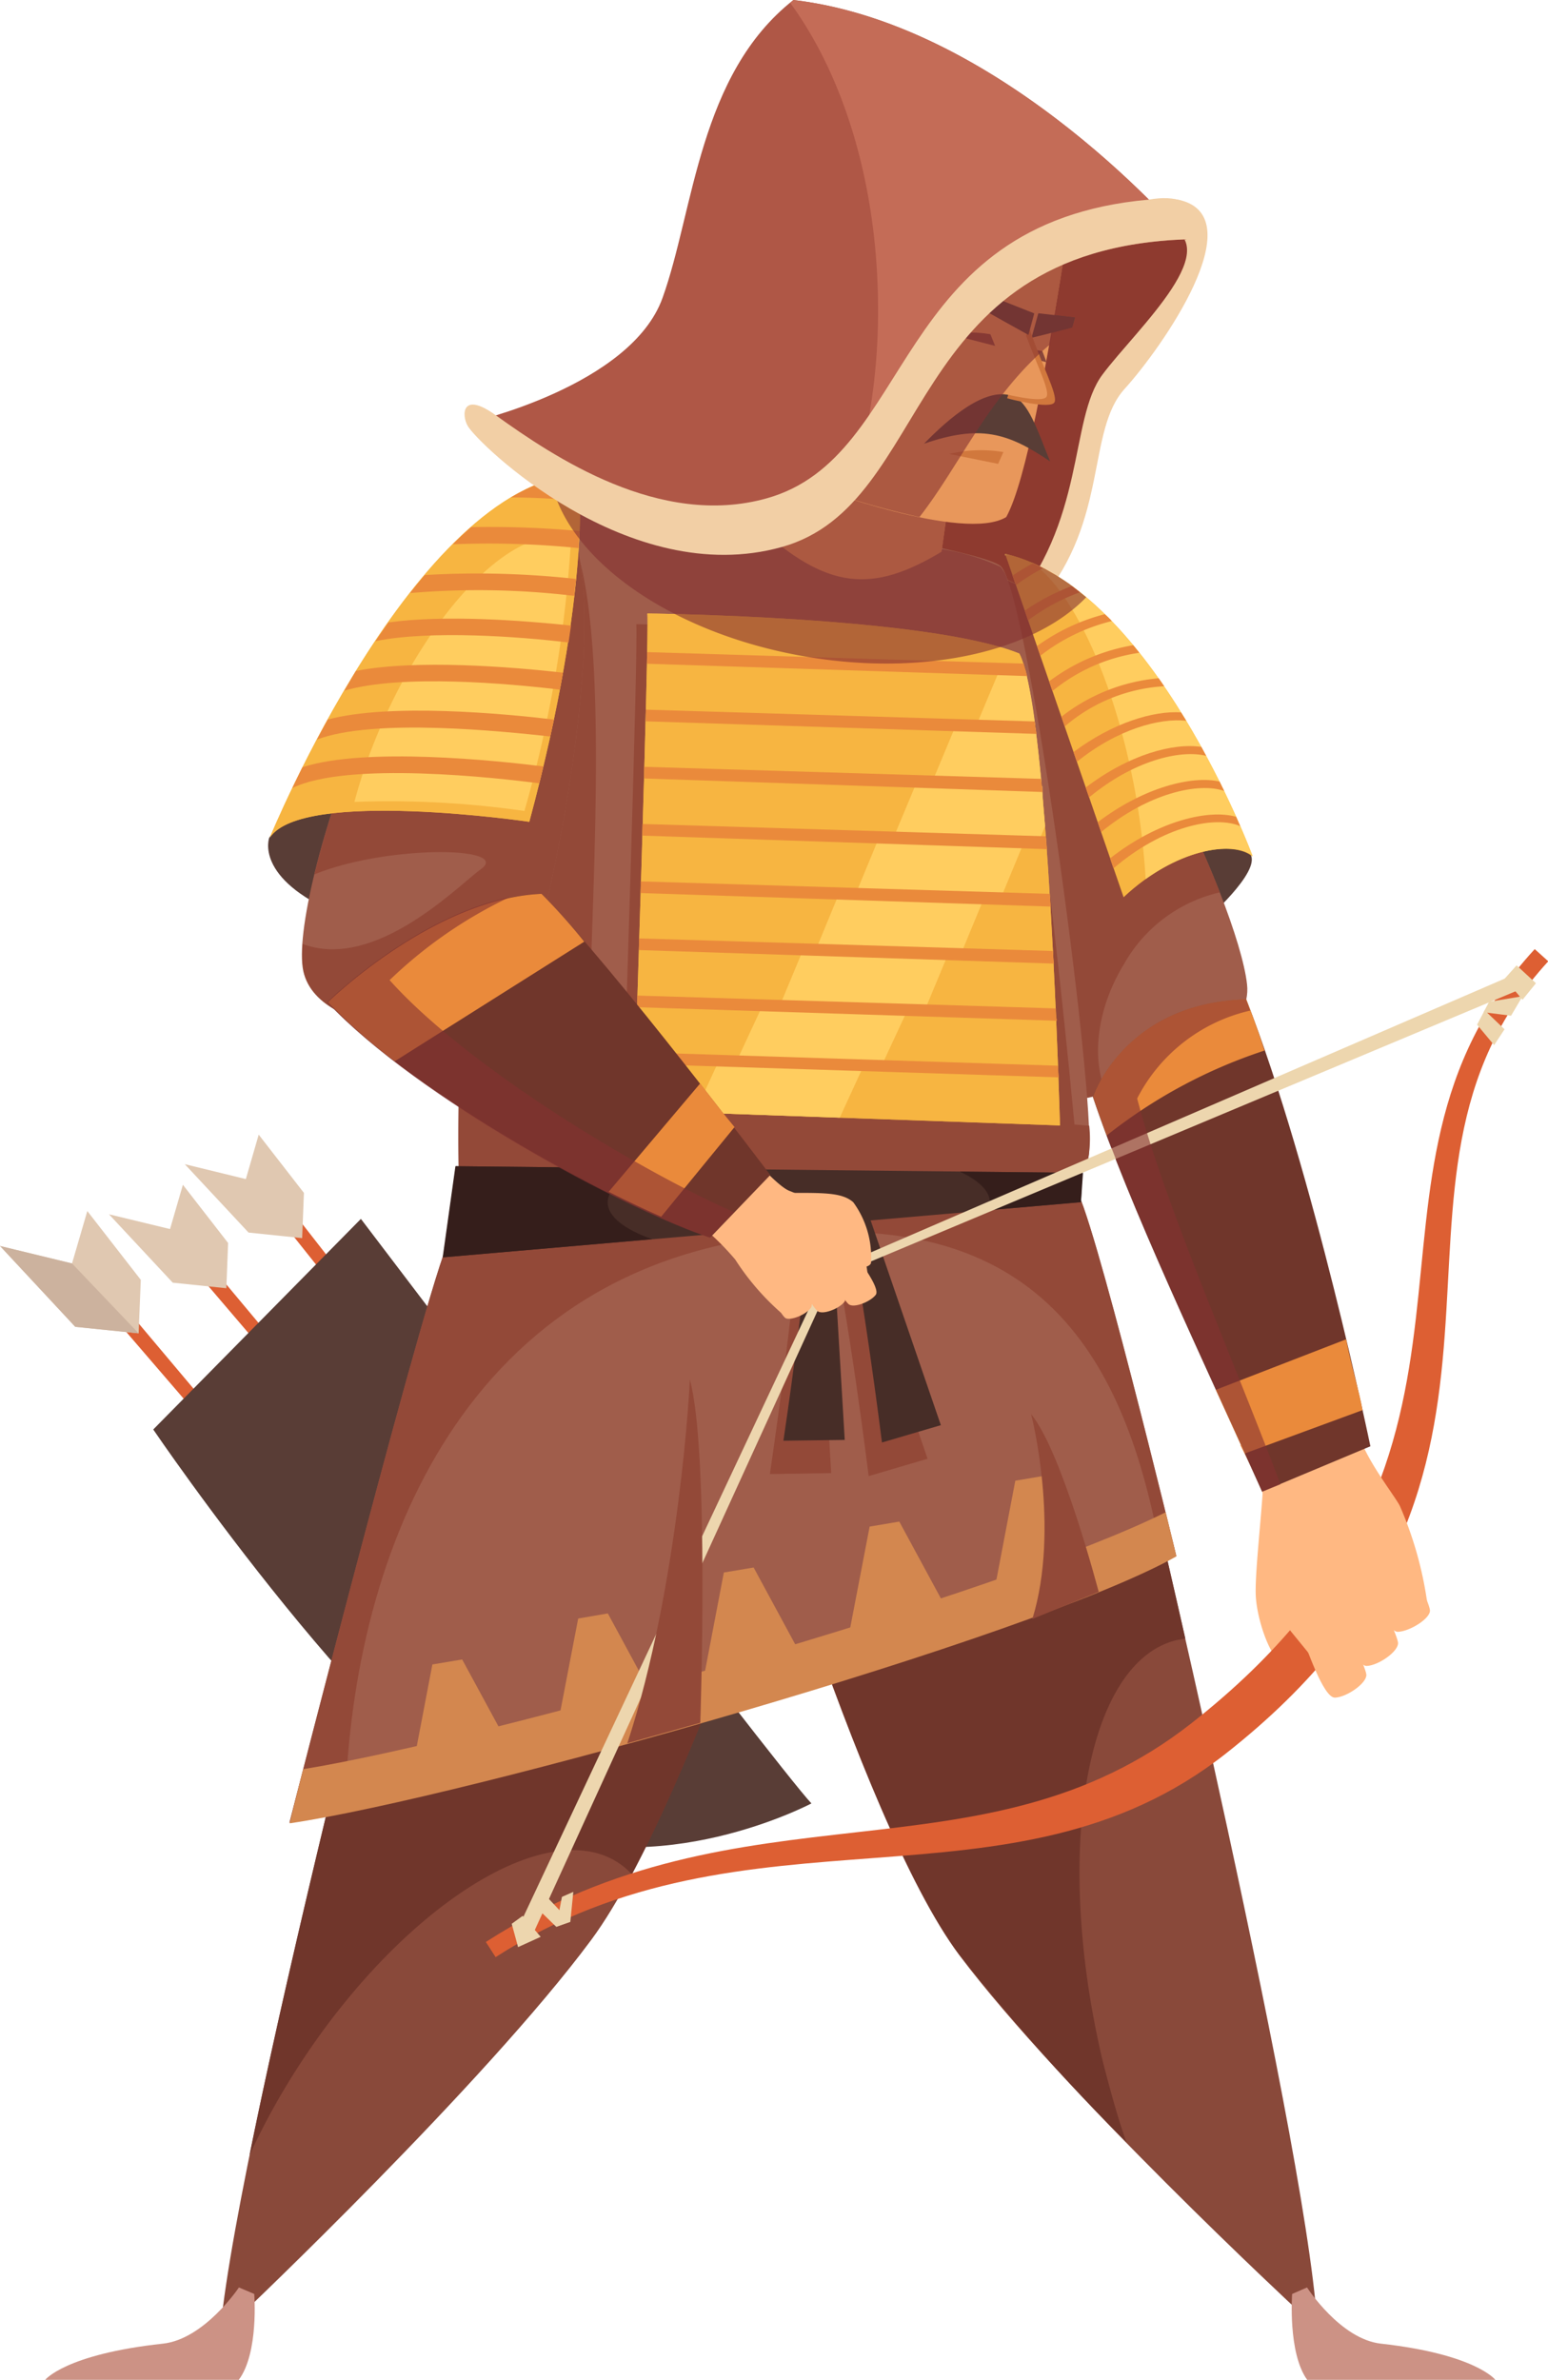 <svg xmlns="http://www.w3.org/2000/svg" viewBox="0 0 114.35 175.72"><defs><style>.cls-1{isolation:isolate;}.cls-2{fill:#ffb882;}.cls-3{fill:#f2cfa5;}.cls-4{fill:#593d36;}.cls-5{fill:#dd5f33;}.cls-6{fill:#e0c8b1;}.cls-7{fill:#ccb29e;}.cls-8{fill:#8e3a2f;}.cls-9{fill:#a05d4b;}.cls-10{fill:#934938;}.cls-11{fill:#89493a;}.cls-12{fill:#70362b;}.cls-13{fill:#d3874f;}.cls-14{fill:#472d27;}.cls-15{fill:#351e1b;}.cls-16{fill:#f7b541;}.cls-17{fill:#ffcd5f;}.cls-18{fill:#ea8a3b;}.cls-19{fill:#edd6ae;}.cls-20{fill:#e8975b;}.cls-21{fill:#cc9285;}.cls-22,.cls-24{fill:#843131;}.cls-22,.cls-23{opacity:0.6;mix-blend-mode:multiply;}.cls-25{fill:#89473a;}.cls-26{fill:#d1783d;}.cls-27{fill:#af5746;}.cls-28{fill:#c46c57;}</style></defs><g class="cls-1"><g id="Layer_2" data-name="Layer 2"><g id="_11" data-name="11"><path class="cls-2" d="M93.34,109.08c-.12,2.7-.68,7.27-.57,8.86s.9,4.09,1.86,4.88,3.8-1.88,4.11-2.61-1.08-2.87-1.74-2.78-.94.71-1.21.35a3.78,3.78,0,0,1-.42-1S96.24,111.58,93.34,109.08Z"/><path class="cls-3" d="M76.9,44.34c5-6,3.37-12.53,6.17-15.62s9.45-12.61,4.12-13.94-29,13.86-32.65,23.09S76.9,44.34,76.9,44.34Z"/><path class="cls-4" d="M92.37,63.08l-1.07-1.4-4.57,0L89,68S93.17,64.38,92.37,63.08Z"/><path class="cls-4" d="M25,67.5c-6.27-2.65-5.11-5.65-5.11-5.65l5.18-7.62Z"/><polygon class="cls-5" points="40.29 114.63 18.95 87.86 20.23 87.68 40.91 114.16 40.29 114.63"/><polygon class="cls-5" points="35.42 118.42 13.35 92.57 14.68 92.4 36.03 117.93 35.42 118.42"/><polygon class="cls-5" points="29.14 121.37 7.15 95.82 8.5 95.65 29.74 120.88 29.14 121.37"/><polygon class="cls-6" points="10.24 98.45 5.56 97.97 0 92 5.32 93.29 6.45 89.42 10.4 94.5 10.24 98.45"/><polygon class="cls-7" points="10.24 98.45 5.56 97.97 0 92 5.32 93.29 10.24 98.45"/><polygon class="cls-6" points="16.72 95.12 12.76 94.71 8.05 89.66 12.56 90.75 13.51 87.48 16.85 91.78 16.72 95.12"/><polygon class="cls-6" points="22.32 91.42 18.36 91.01 13.65 85.96 18.16 87.06 19.11 83.78 22.45 88.08 22.32 91.42"/><path class="cls-8" d="M74.43,45.21c5.85-6.7,4.52-14.2,7-17.54s9.67-9.78,4.33-11.11S56.66,30,53,39.23,74.43,45.21,74.43,45.21Z"/><path class="cls-4" d="M11.32,105.55,26.66,90s30.61,40.33,33.28,43.16c0,0-11.33,6-21.5,1.67S11.32,105.55,11.32,105.55Z"/><path class="cls-9" d="M73.72,42.55c7.78,2.32,17.74,24.12,18.4,30.14S77.46,82.71,75.76,81,73.72,42.55,73.72,42.55Z"/><path class="cls-10" d="M83.05,71.15a10.93,10.93,0,0,1,7.06-5.26C86.68,57.11,79.58,44.3,73.72,42.55c0,0,.35,36.69,2,38.42.64.65,3.16.5,6-.26C80.61,78.2,81,74.48,83.05,71.15Z"/><path class="cls-11" d="M32.77,99.62S18.7,152.9,16.47,170.35l1.34.57s18-17.07,25.87-27.69S62.12,97.91,62.12,97.91Z"/><path class="cls-12" d="M21.59,153.29c7.37-11.78,18-19,23.66-16a5.34,5.34,0,0,1,1.43,1.11C54,124.64,62.12,97.91,62.12,97.91L32.77,99.62s-9.8,37.1-14.34,59.52A51.76,51.76,0,0,1,21.59,153.29Z"/><path class="cls-11" d="M82.82,100.63S95.53,153.5,97.17,170l-1.36.54S78.4,154.39,70.87,144.37,54,101.57,54,101.57Z"/><path class="cls-12" d="M81.46,152.2c-3.69-15.58-1.24-29.51,5.47-31.1l.63-.11c-2.62-11.54-4.74-20.36-4.74-20.36L54,101.57s9.36,32.77,16.9,42.8a157.8,157.8,0,0,0,12.31,13.81C82.53,156.27,82,154.28,81.46,152.2Z"/><path class="cls-9" d="M21.39,134.58c12.89-1.9,54.7-13.65,65.5-19.71,0,0-6.34-26.18-7.48-27.13s-44.94,2.65-46.08,3.6S21.39,134.58,21.39,134.58Z"/><path class="cls-10" d="M57.53,91.22c19.93-2.17,25.88,9.8,28.35,24.18l1-.53s-6.34-26.18-7.48-27.13-44.94,2.65-46.08,3.6-11.94,43.24-11.94,43.24c1.15-.17,2.54-.42,4.11-.74C25.83,115.71,33.64,93.82,57.53,91.22Z"/><path class="cls-10" d="M60.33,90.59,59,90.31c-.28,6.16-2.13,18.53-2.13,18.53l4.53-.07Z"/><path class="cls-10" d="M62.6,90.47l-1.37.1c1.4,6,2.94,18.42,2.94,18.42l4.35-1.28Z"/><path class="cls-13" d="M22.4,130.63c-.63,2.44-1,4-1,4,12.89-1.9,54.7-13.65,65.5-19.71,0,0-.3-1.27-.79-3.26C74,117.71,35.61,128.5,22.4,130.63Z"/><polygon class="cls-13" points="37.52 128.76 34.14 122.53 31.94 122.9 30.48 130.54 37.52 128.76"/><polygon class="cls-13" points="48.28 125.37 44.9 119.13 42.71 119.51 41.24 127.15 48.28 125.37"/><polygon class="cls-13" points="59.05 121.98 55.67 115.74 53.47 116.11 52.01 123.76 59.05 121.98"/><polygon class="cls-13" points="69.81 118.59 66.43 112.35 64.24 112.72 62.77 120.37 69.81 118.59"/><polygon class="cls-13" points="80.58 115.2 77.2 108.96 75 109.33 73.54 116.98 80.58 115.2"/><path class="cls-9" d="M34.26,91.09c-1.5-6.26,4.57-51.58,5.14-53.66s32.43,2.65,34.51,4.36,7.4,41.65,6.45,43.8-4,3.6-4,3.6Z"/><path class="cls-10" d="M43.76,80.28c-1.2-5,3.35-44.11-4.36-42.85-3.78.61-6.64,47.4-5.14,53.66l42.12-1.9s3-1.45,4-3.6a8.61,8.61,0,0,0,.08-2.47Z"/><polygon class="cls-14" points="32.7 92.84 33.64 86.11 79.95 86.6 79.85 88.77 32.7 92.84"/><path class="cls-14" d="M61.32,88.13,60,87.85c-.27,6.17-2.13,18.53-2.13,18.53l4.53-.06Z"/><path class="cls-14" d="M63.59,88l-1.38.09c1.4,6,2.94,18.42,2.94,18.42l4.35-1.28Z"/><path class="cls-15" d="M44.89,88.78c0-.94,1-1.81,2.78-2.52l-14-.15-.94,6.73L48.17,91.5C46.12,90.77,44.89,89.82,44.89,88.78Z"/><path class="cls-15" d="M70.9,86.51c1.4.65,2.22,1.43,2.22,2.27a1.35,1.35,0,0,1-.15.58l6.88-.6L80,86.6Z"/><path class="cls-10" d="M47,46.09c.17,1.32-1,36.69-1,36.69L79.46,84s-2.78-30.77-4.92-34.9C67.76,46.29,47,46.09,47,46.09Z"/><path class="cls-16" d="M47.82,45.3c.16,1.33-1,36.69-1,36.69L78.3,83.1s-.83-30.71-3-34.84C68.54,45.51,47.82,45.3,47.82,45.3Z"/><path class="cls-16" d="M47.82,45.3c.16,1.33-1,36.69-1,36.69L78.3,83.1s-.83-30.71-3-34.84C68.54,45.51,47.82,45.3,47.82,45.3Z"/><polygon class="cls-17" points="54.32 78.56 53.01 78.52 51.34 82.15 62.03 82.53 63.69 78.92 65 78.96 66.97 74.72 56.26 74.39 54.32 78.56"/><polygon class="cls-17" points="57.63 74.2 68.34 74.53 70.02 70.49 59.31 70.16 57.63 74.2"/><polygon class="cls-17" points="60.29 70.07 71 70.4 72.67 66.36 61.96 66.03 60.29 70.07"/><polygon class="cls-17" points="63.24 65.94 73.95 66.27 75.62 62.23 64.91 61.9 63.24 65.94"/><path class="cls-17" d="M77,58.06l-9.29-.29-1.67,4,10.71.32L77.2,61C77.12,60,77,59,77,58.06Z"/><path class="cls-17" d="M76.49,53.73l-5.88-.18-1.67,4,8,.24C76.8,56.36,76.65,55,76.49,53.73Z"/><path class="cls-17" d="M75.75,49.48l-1.89-.06-1.68,4,4.29.13A36.12,36.12,0,0,0,75.75,49.48Z"/><path class="cls-18" d="M78.15,78.69l-31.23-1c0,.3,0,.58,0,.86l31.3,1C78.18,79.32,78.17,79,78.15,78.69Z"/><path class="cls-18" d="M78,74.46l-30.92-.95c0,.3,0,.58,0,.86l31,1C78,75.07,78,74.77,78,74.46Z"/><path class="cls-18" d="M77.78,70.22,47.2,69.29l0,.86,30.66,1C77.81,70.84,77.8,70.53,77.78,70.22Z"/><path class="cls-18" d="M77.54,66l-30.21-.92c0,.28,0,.57,0,.86l30.29,1Z"/><path class="cls-18" d="M77.26,61.75l-29.8-.91c0,.29,0,.58,0,.86l29.88,1Z"/><path class="cls-18" d="M76.9,57.51l-29.31-.89,0,.86,29.43,1Z"/><path class="cls-18" d="M76.43,53.27,47.71,52.4c0,.28,0,.56,0,.86l28.87.93C76.51,53.87,76.47,53.57,76.43,53.27Z"/><path class="cls-18" d="M75.62,49l-27.81-.85c0,.27,0,.56,0,.86l28.07.91C75.78,49.59,75.7,49.29,75.62,49Z"/><path class="cls-5" d="M36.61,144.51l-.72-1.12c19-12.22,36.65-4,52.12-16.15,26.07-20.48,9.68-40.11,25.36-57.16l1,.9c-15.19,16.52,2.73,37.63-23.82,58.5C74.63,142,55.31,132.5,36.61,144.51Z"/><path class="cls-2" d="M91.61,106.71s2.63,4.92,2.3,6.24c-1.44,5.72.11,5.35,4.67,11.6.33-1.09,6.83-6.35,6.83-6.35a27.34,27.34,0,0,0-2-7c-.42-.82-2.56-3.47-3.12-5.5C99.56,102.88,91.61,106.71,91.61,106.71Z"/><path class="cls-2" d="M98.35,119c-1.09-.5-2.51,1.18-2.2,1.8s1.58,4.59,2.47,4.55,2.39-1.1,2.31-1.72S99.22,119.41,98.35,119Z"/><path class="cls-2" d="M100.69,116.66c-1.09-.5-2.51,1.18-2.2,1.8s1.58,4.59,2.47,4.55,2.39-1.1,2.31-1.73S101.56,117.07,100.69,116.66Z"/><path class="cls-2" d="M103.22,114.69c-1.07-.45-2.54,1.1-2.26,1.66s1.42,4.18,2.31,4.14,2.42-1,2.36-1.6S104.07,115.05,103.22,114.69Z"/><path class="cls-12" d="M92.06,73.79c5,12.81,9.17,33,9.17,33l-8,3.35c-4.49-10-9.79-21.05-12.5-29.14C80.75,81,83,74.07,92.06,73.79Z"/><path class="cls-9" d="M39.4,37.43c-9.3,1.91-18.14,28.92-17,34.26S36,77,38.27,73.35,47.39,35.78,39.4,37.43Z"/><path class="cls-10" d="M39.4,37.43c-7,1.45-13.78,17.21-16.17,27.13,5.4-2.19,14.65-2.06,12.28-.37-1.6,1.14-7.77,7.53-13.15,5.51a7.21,7.21,0,0,0,.07,2C23.6,77,36,77,38.27,73.35S47.39,35.78,39.4,37.43Z"/><polygon class="cls-19" points="39.24 143.09 38.17 142.58 61.05 93.89 112.21 71.8 112.68 72.89 61.52 94.32 39.24 143.09"/><polygon class="cls-19" points="113.46 72.6 112.47 73.82 111.15 72.26 112.03 71.28 113.46 72.6"/><polygon class="cls-19" points="109.59 74.74 110 73.97 112.47 73.56 111.62 75 109.59 74.74"/><polygon class="cls-19" points="110.37 77.17 109.11 75.66 109.67 74.6 111.14 76 110.37 77.17"/><polygon class="cls-19" points="38.27 143.77 37.8 142.05 38.61 141.46 39.94 143.01 38.27 143.77"/><polygon class="cls-19" points="39.67 140.89 41.09 142.27 42.13 141.9 40.45 140.11 39.67 140.89"/><polygon class="cls-19" points="41.51 140.06 41.09 142.27 42.13 141.9 42.35 139.69 41.51 140.06"/><path class="cls-2" d="M55.19,85s2.23,2.62,3.15,2.94a27.19,27.19,0,0,1,4.72,2.44c.58.34,1.12,3.75,1.15,5-.77-.23-6.53,1.54-6.53,1.54A18.59,18.59,0,0,1,54.31,93a19.8,19.8,0,0,0-3.45-3.21C49.25,88.56,55.19,85,55.19,85Z"/><path class="cls-2" d="M57.94,88.08c2.82,0,4.24-.06,5.09.69a6.88,6.88,0,0,1,1.31,4.49c-.28.75-3.14,0-3.67-.14s-.87-1.38-.46-1.66,1.94-.47,1.91-.73a1.52,1.52,0,0,0-.25-.6S58,89.94,57.94,88.08Z"/><path class="cls-2" d="M61,93c.14-.83,1.72-1,2-.59s2.08,2.69,1.69,3.2-1.62,1-2,.69S60.91,93.71,61,93Z"/><path class="cls-2" d="M58.68,93.51c.15-.83,1.72-1,2-.6s2.08,2.7,1.7,3.21-1.63,1-2,.68S58.57,94.17,58.68,93.51Z"/><path class="cls-2" d="M56.49,94.22c.16-.79,1.68-1.06,1.9-.67s1.9,2.44,1.52,3-1.6,1-1.91.76S56.35,94.87,56.49,94.22Z"/><path class="cls-12" d="M40,66c5.54,5.67,16.9,20.76,16.9,20.76l-4.44,4.62C46.18,89.27,30.83,81.07,24.18,74,24.18,74,32,66.3,40,66Z"/><path class="cls-16" d="M39.1,60.68s-16.79-2.47-19.17,1.17c0,0,10.67-26,22.84-26.84C42.77,35,43.77,43.35,39.1,60.68Z"/><path class="cls-16" d="M39.1,60.68s-16.79-2.47-19.17,1.17c0,0,10.67-26,22.84-26.84C42.77,35,43.77,43.35,39.1,60.68Z"/><path class="cls-17" d="M26.18,59.21a69.86,69.86,0,0,1,12.56.67,93.09,93.09,0,0,0,3.44-20,.75.75,0,0,0-.13-.06c-3.88-1.33-10.16,5-14,14A39.16,39.16,0,0,0,26.18,59.21Z"/><path class="cls-18" d="M39.84,57.84c.1-.43.2-.83.29-1.25-3.45-.43-13.14-1.45-17.79.06l-.75,1.54C25.68,56.18,36.78,57.44,39.84,57.84Z"/><path class="cls-18" d="M40.65,54.38c.09-.43.17-.83.26-1.25-3.7-.44-12.13-1.23-16.7,0-.28.51-.55,1-.8,1.48C27.61,53,37.16,54,40.65,54.38Z"/><path class="cls-18" d="M41.35,50.92c.08-.42.17-.85.24-1.25-3.74-.43-10.87-1-15.3-.13L25.43,51C29.66,49.75,37.68,50.48,41.35,50.92Z"/><path class="cls-18" d="M42,47.44c.06-.43.12-.84.18-1.25-3.58-.38-9.36-.81-13.49-.23l-.95,1.38C31.8,46.52,38.33,47,42,47.44Z"/><path class="cls-18" d="M42.43,44c0-.43.09-.86.13-1.25a66.15,66.15,0,0,0-11.18-.29c-.37.43-.73.87-1.09,1.33A59.54,59.54,0,0,1,42.43,44Z"/><path class="cls-18" d="M42.75,40.47c0-.45,0-.86.06-1.26a74,74,0,0,0-8-.29c-.46.4-.91.82-1.36,1.27A66.14,66.14,0,0,1,42.75,40.47Z"/><path class="cls-18" d="M42.82,35.72c-.84-.06-1.73-.12-2.62-.15a13.7,13.7,0,0,0-2.46,1.16c1.75,0,3.53.12,5.12.24C42.85,36.45,42.84,36,42.82,35.72Z"/><path class="cls-16" d="M74.25,40.89,83,66.25c3.81-3.58,8.11-4.23,9.53-3C92.53,63.2,85.2,43.44,74.25,40.89Z"/><path class="cls-17" d="M74.57,41l-.32-.09,0,.1Z"/><path class="cls-17" d="M76.22,41.55c3,2,6.15,8.7,7.66,17.06a54.89,54.89,0,0,1,.75,6.3c3.33-2.38,6.68-2.72,7.9-1.71C92.53,63.2,86.07,45.8,76.22,41.55Z"/><path class="cls-20" d="M70.36,35,56.73,33.07l-.81,5.75c5.19,4.75,8.51,5,13.63,1.92Z"/><path class="cls-21" d="M96.56,175.72h13.9s-1.45-1.89-8.45-2.67c-3-.33-5.46-4.15-5.46-4.15l-1.1.48S95.12,173.72,96.56,175.72Z"/><path class="cls-21" d="M17.64,175.72H3.34s1.48-1.89,8.69-2.67c3.07-.33,5.62-4.15,5.62-4.15l1.13.48S19.13,173.72,17.64,175.72Z"/><path class="cls-10" d="M46.34,128.72l5.39-1.51s.69-20.16-.78-25.37C51,101.84,50.18,117.07,46.34,128.72Z"/><path class="cls-10" d="M76.26,119.54l4.9-2s-2.72-10.4-5-13.13C76.18,104.39,78.33,112.85,76.26,119.54Z"/><path class="cls-18" d="M91.61,61q-.14-.33-.3-.69c-2-.57-5.72.26-9.31,3.07l.25.74C85.89,61,89.77,60.2,91.61,61Z"/><path class="cls-18" d="M90.43,58.4l-.34-.69c-2-.46-5.56.39-9,3l.25.73C84.84,58.55,88.55,57.75,90.43,58.4Z"/><path class="cls-18" d="M89.1,55.81l-.36-.66c-2.06-.31-5.32.55-8.54,3l.25.73C83.73,56.16,87.18,55.33,89.1,55.81Z"/><path class="cls-18" d="M87.63,53.22l-.39-.62c-2-.13-5,.74-7.94,2.93l.25.72C82.55,53.83,85.67,53,87.63,53.22Z"/><path class="cls-18" d="M86,50.67c-.14-.2-.27-.4-.41-.59a13.58,13.58,0,0,0-7.18,2.84l.24.72A12.38,12.38,0,0,1,86,50.67Z"/><path class="cls-18" d="M83.71,47.64a14.26,14.26,0,0,0-6.21,2.67l.24.72a13.08,13.08,0,0,1,6.42-2.83Z"/><path class="cls-18" d="M81.61,45.35a14.85,14.85,0,0,0-5,2.35l.24.72a14,14,0,0,1,5.27-2.56C82,45.69,81.78,45.51,81.61,45.35Z"/><path class="cls-18" d="M79.19,43.27a16,16,0,0,0-3.49,1.82l.24.72a14.75,14.75,0,0,1,3.84-2.08Z"/><path class="cls-18" d="M76.32,41.59a16.48,16.48,0,0,0-1.52.91l.25.7a15.81,15.81,0,0,1,2-1.25Q76.69,41.76,76.32,41.59Z"/><path class="cls-18" d="M51.72,80l-6.76,8c1.39.7,2.69,1.31,3.88,1.84l5.42-6.62C53.53,82.35,52.66,81.23,51.72,80Z"/><path class="cls-18" d="M40,66c-8,.35-15.78,8-15.78,8a41.14,41.14,0,0,0,4.94,4.36l14-8.83C42,68.1,40.88,66.88,40,66Z"/><path class="cls-22" d="M28.78,72.37a33.4,33.4,0,0,1,8.83-6.11C30.52,67.76,24.18,74,24.18,74c6.65,7.12,22,15.32,28.24,17.38l1.81-1.88C47.63,86.63,34.66,78.94,28.78,72.37Z"/><g class="cls-23"><path class="cls-24" d="M59.46,48.47C68.3,50,76.39,48.09,80.24,44.1l-.38-.31-.4-.31L79,43.12l-.4-.27-.5-.32c-.13-.09-.27-.16-.41-.24l-.5-.29-.43-.21a12.19,12.19,0,0,0-2.49-.9l0,.1.52,1.51.21.6-.05,0L74.71,43l-.28-.14a2.55,2.55,0,0,0-.52-1,15.76,15.76,0,0,0-4.33-1.31L70.36,35,56.73,33.07,56,38.17a128.17,128.17,0,0,0-13.15-1.26c0-.23,0-.45,0-.64h0c0-.82-.07-1.25-.07-1.25a10.08,10.08,0,0,0-2.08.41C41.84,41.24,49.48,46.75,59.46,48.47Z"/></g><path class="cls-20" d="M78.89,17.12c-1.58,10-3.11,18.44-4.56,21.06-3.13,1.9-14.18-2.25-14.18-2.25s3.22-15.41,5.69-17.42S78.89,17.12,78.89,17.12Z"/><path class="cls-4" d="M68.26,32.76c1.84-1.89,4.51-4.19,6.48-3.54,1.23.4,1.88,2.53,2.83,4.85C74.39,31.91,72.36,31.36,68.26,32.76Z"/><path class="cls-4" d="M79.2,24.18c-1.72.46-3,.76-3,.76l.5-1.81,2.7.31Z"/><path class="cls-25" d="M73.16,24.68a8.89,8.89,0,0,0-3,0l3.35.86Z"/><path class="cls-25" d="M77,25.93c-1.52-.33-1.76.28-1.76.28l2.07.54Z"/><path class="cls-26" d="M76,24.1c.86,2.7,2.15,5,1.9,5.59s-3.5-.28-3.5-.28Z"/><path class="cls-20" d="M75.42,23.68c.86,2.71,2.15,5,1.9,5.59s-3.5-.28-3.5-.28Z"/><path class="cls-4" d="M69.8,21.25c3.47,2,6.17,3.48,6.17,3.48l.43-1.59-6.34-2.51Z"/><path class="cls-26" d="M70.12,33.52a10,10,0,0,1,4-.14l-.39.87Z"/><path class="cls-22" d="M79.2,24.18l.17-.74-1.48-.17c.33-1.95.66-4,1-6.15,0,0-10.58-.62-13,1.39s-5.69,17.42-5.69,17.42a60.38,60.38,0,0,0,7.72,2.25c3-3.84,5.15-9,9.64-12.74l.15-.86C78.11,24.47,78.63,24.34,79.2,24.18Z"/><path class="cls-27" d="M87.62,17.67c-21.07.78-18.68,19-30,22.17s-22.84-8.66-22.84-8.66S46.6,28.51,48.94,22,51.61,5.5,58.61,0C74.28,1.83,87.62,17.67,87.62,17.67Z"/><path class="cls-28" d="M58.61,0l-.24.21c4,5.45,6.49,13.56,6.49,22.62a44.77,44.77,0,0,1-2.15,13.93c6.15-6.21,7.73-18.45,24.91-19.09C87.62,17.67,74.28,1.83,58.61,0Z"/><path class="cls-3" d="M84.86,14.74c-19.16,1.71-17.23,19-28.24,22.06-7.89,2.2-15.7-3.06-20-6.14-2.53-1.83-2.53,0-2.07.79.74,1.3,11.86,12.11,23.2,8.94s8.77-21.94,29.84-22.72C89.19,17.22,89,14,84.86,14.74Z"/><path class="cls-18" d="M92.06,73.79C83,74.07,80.75,81,80.75,81c.3.91.65,1.86,1,2.84a37.63,37.63,0,0,1,11.66-6.27C93,76.28,92.53,75,92.06,73.79Z"/><path class="cls-18" d="M99.44,98.89l-9.63,3.73c.72,1.57,1.44,3.14,2.14,4.7l8.7-3.2C100.42,102.75,99.82,100.92,99.44,98.89Z"/><path class="cls-22" d="M84,81.11a12.52,12.52,0,0,1,8.35-6.49c-.1-.28-.2-.56-.31-.83C83,74.07,80.75,81,80.75,81c2.71,8.09,8,19.15,12.5,29.14l1.34-.54C90.83,99.67,86.11,89.1,84,81.11Z"/></g></g></g></svg>